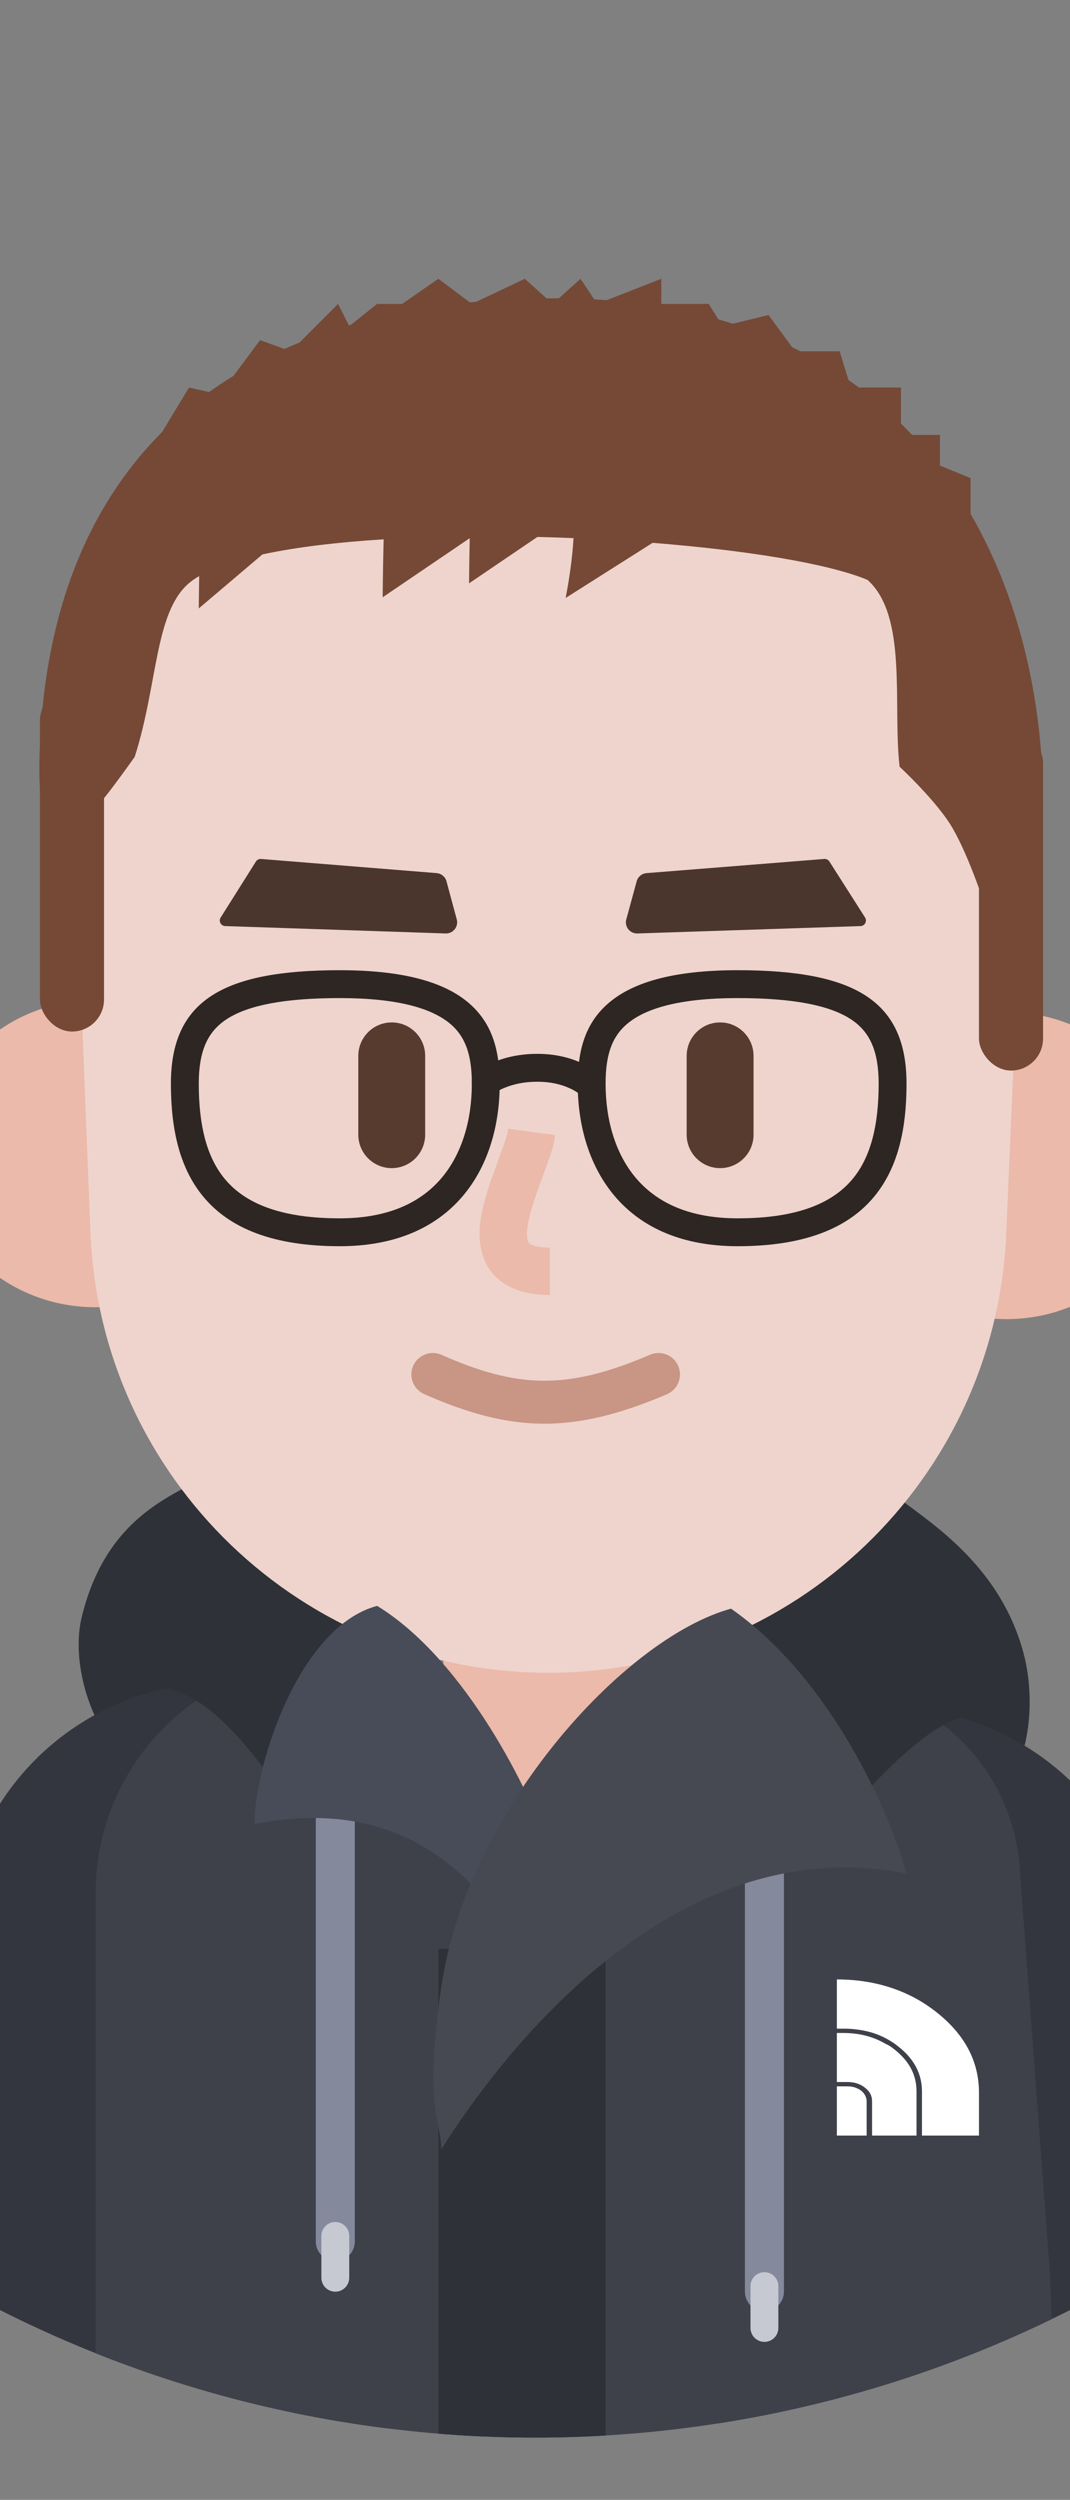 <?xml version="1.0" encoding="UTF-8"?>
<svg viewBox="0 0 576 1345" version="1.1" xmlns="http://www.w3.org/2000/svg" xmlns:xlink="http://www.w3.org/1999/xlink">
    <rect x="0" y="0" width="576" height="1345" fill="#808080" stroke="none"/>
    <!-- Generator: Sketch 55.2 (78181) - https://sketchapp.com -->
    <title>man hoodie</title>
    <desc>Created with Sketch.</desc>
    <defs>
       <clipPath id="manHoodieClipPath">
            <circle r="639" cx="288" cy="672.5"/>
        </clipPath>
    </defs>
    <g clip-path="url(#manHoodieClipPath)">
    <g stroke="none" stroke-width="1" fill="none" fill-rule="evenodd"  transform="translate(-130,150) scale(1.5,1.5)">
        <g transform="translate(-312, -128)">
            <g transform="translate(309, 128)">
                <g transform="translate(151.8, 915)">
                    <path d="M175.967,73.496 C187.728,130.339 192.534,280.029 183.572,342.767 C180.682,362.997 194.738,381.738 214.967,384.628 C235.196,387.518 253.938,373.462 256.828,353.233 C267.004,282.001 261.921,123.697 248.432,58.504 C244.292,38.493 224.714,25.627 204.703,29.767 C184.693,33.908 171.827,53.486 175.967,73.496 Z" fill="#EBBAAA" fill-rule="nonzero"></path>
                    <path d="M22.736,61.974 C14.765,159.101 27.106,286.375 48.523,364.305 C53.937,384.009 74.3,395.592 94.004,390.177 C113.708,384.762 125.292,364.399 119.877,344.695 C111.359,313.7 103.627,268.507 98.983,220.616 C93.789,167.049 92.729,113.833 96.488,68.026 C98.159,47.66 83.004,29.795 62.638,28.124 C42.272,26.453 24.407,41.608 22.736,61.974 Z" fill="#EBBAAA" fill-rule="nonzero"></path>
                    <polygon fill="#32405F" fill-rule="nonzero" points="0.2 0.183 121.341 10.449 121.341 350.26 33.591 350.26"></polygon>
                    <polygon fill="#32405F" fill-rule="nonzero" points="148.033 10.449 272.254 10.449 272.254 350.26 182.273 350.26"></polygon>
                    <path d="M123.2,330 L30.2,330 L30.2,353 C66.519,353 86.881,353 123.2,353 L123.2,330 Z" fill="#2A3144" fill-rule="nonzero"></path>
                    <path d="M272.2,327 L179.2,327 L179.2,350 C215.519,350 235.881,350 272.2,350 L272.2,327 Z" fill="#2A3144" fill-rule="nonzero"></path>
                    <mask fill="white">
                    <path d="M355.366,409 C355.366,378.3 335.64,374.55 303.489,364.03 C287.742,358.88 271.672,354.39 255.366,351.69 C245.119,349.99 242.366,359 224.366,359 C208.314,359 188.288,351.05 184.141,349.33 C183.621,349.11 183.004,348.92 182.59,349.3 C182.49,349.39 182.406,349.51 182.343,349.63 C180.426,353.57 170.366,375.05 170.366,392.24 C170.366,405.39 169.24,418.32 172.866,425 C174.502,428.01 184.717,429.66 188.147,429.66 L349.803,429.66 C352.875,429.66 355.366,412.07 355.366,409 Z"></path>
                    </mask>
                    <path fill="#D0D4DB" fill-rule="nonzero" d="M355.366,409 C355.366,378.3 335.64,374.55 303.489,364.03 C287.742,358.88 271.672,354.39 255.366,351.69 C245.119,349.99 242.366,359 224.366,359 C208.314,359 188.288,351.05 184.141,349.33 C183.621,349.11 183.004,348.92 182.59,349.3 C182.49,349.39 182.406,349.51 182.343,349.63 C180.426,353.57 170.366,375.05 170.366,392.24 C170.366,405.39 169.24,418.32 172.866,425 C174.502,428.01 184.717,429.66 188.147,429.66 L349.803,429.66 C352.875,429.66 355.366,412.07 355.366,409 Z"></path>
                    <path d="M245.844,367.456 C241.216,379.316 215.828,407.996 205.031,413.845 L211.699,426.155 C225.402,418.732 253.053,387.497 258.886,372.544 L245.844,367.456 Z" fill="#DE6161" fill-rule="nonzero" mask="url(#mask-2)"></path>
                    <path d="M313.562,412.003 C306.702,400.107 275.658,383.807 255.605,383.005 C239.174,382.348 224.299,380.984 210.704,378.475 C193.2,375.243 179.922,370.388 172.23,363.911 L164.5,373.089 C174.145,381.211 189.152,386.699 208.526,390.275 C222.777,392.906 238.174,394.317 255.125,394.995 C263.368,395.325 274.239,398.868 284.701,404.361 C293.901,409.192 301.387,414.911 303.167,417.997 L313.562,412.003 Z" fill="#458AD6" fill-rule="nonzero" mask="url(#mask-2)"></path>
                    <path d="M277.062,422.003 C270.256,410.2 246.986,392.107 228.684,386.283 C190.909,374.263 160.316,361.694 145.73,349.411 L138,358.589 C147.21,366.345 161.917,374.101 180.96,381.925 C194.763,387.596 209.422,392.746 225.046,397.718 C240.561,402.655 261.394,418.853 266.667,427.997 L277.062,422.003 Z" fill="#458AD6" fill-rule="nonzero" mask="url(#mask-2)"></path>
                    <path d="M335.221,375.02 C348.17,367.7 343.091,382.2 354.726,388.36 L379.365,435.59 L183.282,435.59 C178.491,428.74 159.629,413.41 174.252,413.41 C206.252,413.41 244.879,414.43 263.358,413.41 C281.837,412.38 334.734,416.08 331.628,399.65 C328.035,380.66 323.415,381.69 335.221,375.02 Z" fill="#AEB5C0" fill-rule="nonzero" mask="url(#mask-2)"></path>
                    <path d="M278.438,371.505 C276.92,373.947 279.281,376.953 282.014,376.056 L304.512,368.677 L296.499,380.079 C295.521,381.471 295.856,383.392 297.248,384.37 C298.64,385.348 300.561,385.013 301.539,383.621 L314.885,364.631 C316.588,362.206 314.221,359.01 311.405,359.934 L288.138,367.565 L295.476,355.755 C296.991,353.316 294.639,350.314 291.908,351.201 L263.348,360.48 C264.263,359.448 265.438,358.365 266.872,357.22 C267.532,356.693 268.219,356.171 269.103,355.518 C269.063,355.548 270.774,354.293 271.213,353.964 C272.574,352.943 272.849,351.013 271.829,349.652 C270.808,348.291 268.877,348.016 267.517,349.036 C267.108,349.343 265.43,350.574 265.445,350.562 C264.504,351.257 263.76,351.823 263.028,352.407 C257.74,356.631 254.785,360.601 254.785,365.5 C254.785,367.592 256.827,369.076 258.816,368.429 L285.795,359.664 L278.438,371.505 Z" fill="#FFFFFF" fill-rule="nonzero" mask="url(#mask-2)"></path>
                    <mask fill="white">
                    <path d="M132.199,409 C132.199,378.3 112.473,374.55 80.322,364.03 C64.575,358.88 48.505,354.39 32.199,351.69 C21.952,349.99 19.199,359 1.199,359 C-14.853,359 -34.879,351.05 -39.026,349.33 C-39.546,349.11 -40.163,348.92 -40.577,349.3 C-40.677,349.39 -40.761,349.51 -40.824,349.63 C-42.741,353.57 -52.801,375.05 -52.801,392.24 C-52.801,405.39 -53.927,418.32 -50.301,425 C-48.665,428.01 -38.45,429.66 -35.02,429.66 L126.636,429.66 C129.708,429.66 132.199,412.07 132.199,409 Z" ></path>
                    </mask>
                    <path d="M132.199,409 C132.199,378.3 112.473,374.55 80.322,364.03 C64.575,358.88 48.505,354.39 32.199,351.69 C21.952,349.99 19.199,359 1.199,359 C-14.853,359 -34.879,351.05 -39.026,349.33 C-39.546,349.11 -40.163,348.92 -40.577,349.3 C-40.677,349.39 -40.761,349.51 -40.824,349.63 C-42.741,353.57 -52.801,375.05 -52.801,392.24 C-52.801,405.39 -53.927,418.32 -50.301,425 C-48.665,428.01 -38.45,429.66 -35.02,429.66 L126.636,429.66 C129.708,429.66 132.199,412.07 132.199,409 Z" fill="#D0D4DB" fill-rule="nonzero" transform="translate(39.616, 389.371) scale(-1, 1) translate(-39.616, -389.371) "></path>
                    <path d="M84.326,367.456 C79.699,379.316 54.311,407.996 43.514,413.845 L50.181,426.155 C63.885,418.732 91.535,387.497 97.369,372.544 L84.326,367.456 Z" fill="#DE6161" fill-rule="nonzero" mask="url(#mask-4)" transform="translate(70.441, 396.805) scale(-1, 1) translate(-70.441, -396.805) "></path>
                    <path d="M137.9,412.003 C131.04,400.107 99.995,383.807 79.942,383.005 C63.512,382.348 48.636,380.984 35.041,378.475 C17.537,375.243 4.259,370.388 -3.433,363.911 L-11.163,373.089 C-1.518,381.211 13.489,386.699 32.863,390.275 C47.114,392.906 62.511,394.317 79.462,394.995 C87.705,395.325 98.576,398.868 109.038,404.361 C118.238,409.192 125.725,414.911 127.504,417.997 L137.9,412.003 Z" fill="#458AD6" fill-rule="nonzero" mask="url(#mask-4)" transform="translate(63.368, 390.954) scale(-1, 1) translate(-63.368, -390.954) "></path>
                    <path d="M164.4,422.003 C157.593,410.2 134.323,392.107 116.022,386.283 C78.246,374.263 47.654,361.694 33.067,349.411 L25.337,358.589 C34.547,366.345 49.255,374.101 68.297,381.925 C82.1,387.596 96.759,392.746 112.383,397.718 C127.898,402.655 148.731,418.853 154.004,427.997 L164.4,422.003 Z" fill="#458AD6" fill-rule="nonzero" mask="url(#mask-4)" transform="translate(94.868, 388.704) scale(-1, 1) translate(-94.868, -388.704) "></path>
                    <path d="M89.461,375.02 C102.41,367.7 97.331,382.2 108.966,388.36 L133.605,435.59 L-62.478,435.59 C-67.269,428.74 -86.131,413.41 -71.508,413.41 C-39.508,413.41 -0.881,414.43 17.598,413.41 C36.077,412.38 88.974,416.08 85.868,399.65 C82.275,380.66 77.655,381.69 89.461,375.02 Z" fill="#AEB5C0" fill-rule="nonzero" mask="url(#mask-4)" transform="translate(28.32, 404.297) scale(-1, 1) translate(-28.32, -404.297) "></path>
                    <path d="M10.594,371.505 C9.076,373.947 11.437,376.953 14.17,376.056 L36.669,368.677 L28.655,380.079 C27.677,381.471 28.013,383.392 29.404,384.37 C30.796,385.348 32.717,385.013 33.695,383.621 L47.041,364.631 C48.745,362.206 46.377,359.01 43.561,359.934 L20.294,367.565 L27.632,355.755 C29.148,353.316 26.795,350.314 24.064,351.201 L-4.496,360.48 C-3.581,359.448 -2.405,358.365 -0.971,357.22 C-0.311,356.693 0.376,356.171 1.26,355.518 C1.219,355.548 2.93,354.293 3.369,353.964 C4.73,352.943 5.006,351.013 3.985,349.652 C2.964,348.291 1.034,348.016 -0.327,349.036 C-0.735,349.343 -2.414,350.574 -2.398,350.562 C-3.34,351.257 -4.084,351.823 -4.815,352.407 C-10.104,356.631 -13.059,360.601 -13.059,365.5 C-13.059,367.592 -11.017,369.076 -9.027,368.429 L17.952,359.664 L10.594,371.505 Z" fill="#FFFFFF" fill-rule="nonzero" mask="url(#mask-4)" transform="translate(17.278, 366.675) scale(-1, 1) translate(-17.278, -366.675) "></path>
                </g>
                <g transform="translate(0.161, 425)" fill-rule="nonzero">
                    <path d="M456.839,68 C448.839,38 425.802,22.667 412.802,13 L359.802,48 C356.802,56.333 355.002,74.4 371.802,80 C392.802,87 401.839,145 430.839,133 C459.839,121 461.999,87.349 456.839,68 Z" fill="#2E3137"></path>
                    <path d="M118.839,55 C128.839,14 158.445,9.667 171.445,0 L224.445,35 C227.445,43.333 229.245,61.4 212.445,67 C191.445,74 182.408,132 153.408,120 C124.408,108 114.094,74.455 118.839,55 Z" fill="#2E3137"></path>
                    <path d="M186.901,215.938 C189.337,212.276 191.911,208.437 194.775,204.189 C198.286,198.981 210.468,181.018 212.595,177.869 C219.521,167.616 224.688,159.853 229.361,152.631 C242.412,132.461 236.641,105.53 216.471,92.479 C196.301,79.427 169.369,85.198 156.318,105.369 C152.017,112.016 147.134,119.352 140.501,129.171 C138.442,132.22 126.231,150.226 122.639,155.554 C119.683,159.939 117.013,163.921 114.471,167.741 C100.143,189.272 89.467,206.299 80.813,221.875 L78.594,226.489 C45.561,307.008 34.98,415.166 46.644,513.142 C49.484,536.998 71.126,554.035 94.982,551.195 C118.837,548.355 135.874,526.714 133.034,502.858 C123.129,419.654 131.941,327.375 158.128,261.87 C165.262,249.241 174.496,234.579 186.901,215.938 Z" fill="#EBBAAA"></path>
                    <rect fill="#EBBAAA" x="248.647" y="23.016" width="76.857" height="115.285" rx="38.428"></rect>
                    <path d="M413.807,291.963 C413.874,292.011 413.941,292.058 414.008,292.106 C413.9,292.029 413.809,291.965 413.735,291.911 L413.807,291.963 Z M413.735,291.911 C413.412,291.681 413.386,291.664 413.572,291.868 C414.347,292.714 415.35,293.989 416.506,295.656 C419.412,299.849 422.688,305.655 426.079,312.76 C433.441,328.187 440.687,348.313 446.747,370.397 C459.836,418.097 465.516,467.482 461.203,500.417 C458.12,523.964 474.709,545.552 498.256,548.636 C521.803,551.72 543.392,535.13 546.475,511.583 C552.48,465.727 545.549,405.468 529.682,347.64 C522.346,320.908 513.399,296.056 503.693,275.719 C491.986,251.188 479.384,233.009 463.67,221.894 C463.118,221.504 462.126,220.481 460.83,218.677 C458.968,216.084 457.004,212.554 455.043,208.145 C450.935,198.911 447.248,186.806 443.837,171.711 C440.843,158.459 433.057,114.676 432.858,113.68 C432.524,112.013 432.196,110.429 431.868,108.913 C426.849,85.701 403.964,70.952 380.752,75.971 C357.54,80.99 342.792,103.875 347.81,127.087 C348.041,128.151 348.28,129.304 348.53,130.553 C348.377,129.792 356.431,175.081 359.952,190.665 C364.5,210.793 369.722,227.937 376.466,243.098 C385.696,263.846 397.567,280.409 413.807,291.963 L413.735,291.911 Z" fill="#EBBAAA"></path>
                    <rect fill="#33363F" transform="translate(144.172, 288.653) rotate(12) translate(-144.172, -288.653) " x="50.097" y="75.91" width="188.149" height="425.485" rx="94.075"></rect>
                    <path d="M123.832,154 C123.832,107.608 161.44,70 207.832,70 L229.32,70 C238.186,70 246.263,75.096 250.08,83.099 L274.832,135 L262.832,333 L274.412,619.6 C274.641,625.27 270.101,630 264.42,630 L133.832,630 C128.31,630 123.832,625.52 123.832,620 L123.832,308 L123.832,154 Z" fill="#3E414A"></path>
                    <rect fill="#33363F" transform="translate(434.317, 303.424) scale(-1, 1) rotate(12) translate(-434.317, -303.424) " x="340.242" y="84.781" width="188.149" height="437.286" rx="94.075"></rect>
                    <rect fill="#2E3137" transform="translate(76.5, 473.075) rotate(17) translate(-76.5, -473.075) " x="9" y="435.075" width="135" height="76" rx="8"></rect>
                    <rect fill="#2E3137" transform="translate(504.5, 476.075) scale(-1, 1) rotate(17) translate(-504.5, -476.075) " x="437" y="438.075" width="135" height="76" rx="8"></rect>
                    <path d="M134.339,83.5 C158.839,69.5 181.686,107 191.686,119 C204.686,104.667 221.939,80.7 220.339,69.5 C213.339,66 199.339,64 170.339,44 L158.839,53 C140.839,57 124.394,89.183 134.339,83.5 Z" fill="#2E3137"></path>
                    <path d="M202.839,111 L202.839,279 C202.839,282.866 205.973,286 209.839,286 C213.705,286 216.839,282.866 216.839,279 L216.839,111 C216.839,107.134 213.705,104 209.839,104 C205.973,104 202.839,107.134 202.839,111 Z" fill="#85899C"></path>
                    <path d="M204.839,277 L204.839,292 C204.839,294.761 207.078,297 209.839,297 C212.601,297 214.839,294.761 214.839,292 L214.839,277 C214.839,274.239 212.601,272 209.839,272 C207.078,272 204.839,274.239 204.839,277 Z" fill="#C6C8D2"></path>
                    <path d="M455.408,144.589 C452.38,104.038 415.979,74.309 375.641,79.443 L344.704,83.381 C341.497,83.789 338.411,84.869 335.649,86.55 L293.839,112 L247.839,192 L247.839,620 C247.839,625.52 252.316,630 257.839,630 L468.463,630 C474.131,630 478.666,625.29 478.457,619.63 L466.339,291 L455.408,144.589 Z" fill="#3E414A"></path>
                    <path d="M389.84,185 C403.832,185 415.941,189.068 425.719,196.846 C435.798,204.864 440.839,214.436 440.839,225.624 L440.839,241 L420.38,241 L420.38,225.145 C420.38,218.924 417.597,213.539 411.955,209.111 C410.6,207.975 409.172,207.077 407.517,206.18 C403.004,203.727 397.664,202.65 392.098,202.65 L389.841,202.65 L389.84,185 Z M418.422,241 L402.476,241 L402.476,228.735 C402.476,226.701 401.649,225.145 399.919,223.829 C398.264,222.454 396.008,221.795 393.751,221.795 L389.84,221.795 L389.84,204.205 L392.097,204.205 C397.963,204.205 403.002,205.522 407.516,208.214 C408.645,208.633 409.773,209.53 410.599,210.188 C415.941,214.437 418.422,219.343 418.422,225.146 L418.422,241 Z M400.521,241 L389.839,241 L389.839,223.352 L393.751,223.352 C395.481,223.352 397.136,223.829 398.564,224.907 C399.693,225.804 400.521,227.18 400.521,228.735 L400.521,241 Z" fill="#FFFFFF"></path>
                    <path d="M341.839,409.708 C341.839,407.617 343.451,405.878 345.537,405.72 L469.689,396.314 C471.954,396.143 473.907,397.889 473.989,400.159 L478.696,531.034 C478.775,533.229 477.069,535.078 474.874,535.174 L346.014,540.817 C343.738,540.917 341.839,539.099 341.839,536.821 L341.839,409.708 Z" fill="#2F3137"></path>
                    <path d="M356.839,129 L356.839,297 C356.839,300.866 359.973,304 363.839,304 C367.705,304 370.839,300.866 370.839,297 L370.839,129 C370.839,125.134 367.705,122 363.839,122 C359.973,122 356.839,125.134 356.839,129 Z" fill="#85899C"></path>
                    <path d="M358.839,295 L358.839,310 C358.839,312.761 361.078,315 363.839,315 C366.601,315 368.839,312.761 368.839,310 L368.839,295 C368.839,292.239 366.601,290 363.839,290 C361.078,290 358.839,292.239 358.839,295 Z" fill="#C6C8D2"></path>
                    <path d="M341.839,402.877 C341.839,400.703 343.576,398.927 345.749,398.878 L470.215,396.081 C472.271,396.035 474.028,397.557 474.276,399.599 L478.302,432.797 C478.589,435.159 476.763,437.248 474.383,437.279 L345.891,438.947 C343.662,438.976 341.839,437.177 341.839,434.948 L341.839,402.877 Z" fill="#474952"></path>
                    <path d="M224.839,409.634 C224.839,407.573 223.273,405.85 221.222,405.652 L125.04,396.409 C122.736,396.188 120.725,397.963 120.659,400.278 L116.949,531.109 C116.888,533.275 118.562,535.096 120.726,535.216 L220.617,540.765 C222.91,540.893 224.839,539.068 224.839,536.772 L224.839,409.634 Z" fill="#2D2E32"></path>
                    <path d="M234.839,402.865 C234.839,400.696 233.11,398.922 230.941,398.866 L121.941,396.094 C119.859,396.041 118.084,397.595 117.862,399.666 L114.306,432.86 C114.055,435.2 115.871,437.251 118.225,437.285 L230.78,438.94 C233.012,438.973 234.839,437.173 234.839,434.941 L234.839,402.865 Z" fill="#474952"></path>
                    <path d="M246.839,174 L306.839,174 L306.839,631 C306.839,634.31 304.153,637 300.839,637 L252.839,637 C249.525,637 246.839,634.31 246.839,631 L246.839,174 Z" fill="#2E3137"></path>
                    <path d="M438.839,91 C427.639,88.6 404.839,112 394.839,124 C381.839,109.667 356.239,78.2 357.839,67 C366.339,67 382.339,71.5 405.339,37 L411.839,53 C425.506,66.667 450.039,93.4 438.839,91 Z" fill="#2E3137"></path>
                </g>
                <g transform="translate(65.767, 0)" fill-rule="nonzero">
                    <ellipse fill="#EBBAAA" cx="58.069" cy="313.809" rx="58.069" ry="55.081"></ellipse>
                    <ellipse fill="#EBBAAA" cx="385.137" cy="318.079" rx="58.069" ry="55.081"></ellipse>
                    <path d="M51.206,211.555 C47.401,115.194 124.49,35 220.925,35 C317.592,35 394.771,115.565 390.62,212.144 L385.012,342.596 C381.231,430.6 308.784,500 220.698,500 C132.392,500 59.846,430.263 56.359,342.025 L51.206,211.555 Z" fill="#EED4CC"></path>
                    <path d="M176.124,400.044 C207.256,413.781 229.4,414.591 263.266,400.077 C267.174,398.402 268.985,393.876 267.31,389.967 C265.634,386.058 261.108,384.248 257.199,385.923 C227.431,398.681 209.712,398.033 182.341,385.956 C178.45,384.239 173.905,386.001 172.188,389.892 C170.471,393.782 172.234,398.328 176.124,400.044 Z" fill="#C99584"></path>
                    <path d="M180.597,213.174 L117.593,208.097 C116.85,208.037 116.136,208.395 115.74,209.025 L103.09,229.106 C102.266,230.413 103.171,232.119 104.716,232.171 L183.828,234.819 C186.516,234.909 188.524,232.375 187.823,229.779 L184.138,216.119 C183.698,214.488 182.281,213.309 180.597,213.174 Z" fill="#4B362D"></path>
                    <path d="M255.928,213.177 L319.709,208.096 C320.447,208.037 321.156,208.39 321.555,209.015 L334.349,229.097 C335.18,230.403 334.276,232.119 332.728,232.171 L252.65,234.821 C249.959,234.91 247.951,232.368 248.66,229.77 L252.387,216.111 C252.831,214.484 254.248,213.311 255.928,213.177 Z" fill="#4B362D"></path>
                    <path d="M152.484,278.728 L152.484,306.995 C152.484,313.622 157.857,318.995 164.484,318.995 C171.112,318.995 176.484,313.622 176.484,306.995 L176.484,278.728 C176.484,272.101 171.112,266.728 164.484,266.728 C157.857,266.728 152.484,272.101 152.484,278.728 Z" fill="#583B2F"></path>
                    <path d="M270.33,278.728 L270.33,306.995 C270.33,313.622 275.703,318.995 282.33,318.995 C288.958,318.995 294.33,313.622 294.33,306.995 L294.33,278.728 C294.33,272.101 288.958,266.728 282.33,266.728 C275.703,266.728 270.33,272.101 270.33,278.728 Z" fill="#583B2F"></path>
                    <rect fill="#754936" x="38.233" y="147" width="23" height="123" rx="11.5"></rect>
                    <path d="M372.233,84.345 C390.882,116.487 398.233,154.126 398.233,188 L376.233,221.5 C376.233,221.5 371.233,206.5 365.733,197 C360.233,187.5 346.733,175 346.733,175 C344.233,152.5 349.733,121 335.233,108 C321.007,102.101 291.732,97.365 258.102,94.711 L226.898,114.483 C228.465,106.31 229.363,99.224 229.723,93.019 C225.415,92.842 221.087,92.701 216.756,92.595 L192.232,109.239 C192.232,109.239 192.264,102.892 192.475,93.035 L161.232,114.239 C161.232,114.239 161.275,105.881 161.581,93.452 C145.197,94.469 130.236,96.234 118.069,98.865 L95.233,118.239 C95.233,118.239 95.255,113.823 95.384,106.637 C94.62,107.08 93.902,107.534 93.233,108 C79.233,117.739 80.9,144.5 72.233,171.5 C54.733,196 35.833,221.4 38.233,167 C40.359,118.799 55.626,81.401 82.111,54.926 L91.733,39 L98.935,40.637 C101.776,38.59 104.709,36.636 107.733,34.775 L117.233,22 L125.955,25.172 C127.738,24.374 129.545,23.602 131.377,22.856 L145.232,9 L149.076,16.687 C149.363,16.603 149.65,16.519 149.938,16.435 L159.232,9 L168.232,9 L181.232,0 L192.512,8.459 C193.285,8.383 194.061,8.31 194.839,8.239 L212.232,0 L220.027,7.015 C221.091,7.005 222.16,7 223.232,7 C223.64,7 224.046,7.001 224.452,7.003 L232.232,0 L237.15,7.376 C238.66,7.459 240.157,7.556 241.642,7.666 L261.233,0 L261.233,9 L278.233,9 L281.708,14.561 C283.457,15.056 285.182,15.575 286.884,16.115 L299.733,13 L308.161,24.534 C309.158,25.014 310.145,25.503 311.122,26 L325.233,26 L328.408,36.321 C329.671,37.198 330.914,38.092 332.137,39 L347.233,39 L347.233,51.922 C348.593,53.26 349.922,54.62 351.221,56 L361.233,56 L361.233,67 L372.233,71.5 L372.233,84.345 Z" fill="#754936"></path>
                    <rect fill="#754936" x="375.233" y="162" width="23" height="122" rx="11.5"></rect>
                    <path d="M206.27,304.844 C205.95,307.176 205.518,308.46 201.695,318.906 C200.775,321.422 200.086,323.375 199.452,325.305 C196.153,335.341 195.015,342.786 196.93,349.552 C199.709,359.373 208.361,364.5 221.232,364.5 L221.232,347.5 C217.775,347.5 215.513,347.002 214.29,346.278 C213.723,345.942 213.485,345.623 213.287,344.923 C212.57,342.39 213.301,337.615 215.602,330.613 C216.167,328.894 216.799,327.102 217.66,324.748 C222.233,312.253 222.537,311.349 223.113,307.156 L206.27,304.844 Z" fill="#EBBAAA"></path>
                    <path d="M201.35,292.093 C201.394,292.058 201.625,291.895 202.039,291.643 C202.82,291.166 203.775,290.676 204.898,290.211 C208.215,288.835 212.161,288 216.732,288 C221.253,288 225.098,288.874 228.288,290.311 C229.364,290.796 230.273,291.305 231.01,291.798 C231.396,292.057 231.607,292.221 231.638,292.248 C233.706,294.078 236.866,293.886 238.696,291.818 C240.526,289.75 240.333,286.59 238.265,284.76 C237.908,284.443 237.344,284.005 236.574,283.49 C235.386,282.693 233.992,281.912 232.396,281.193 C227.949,279.19 222.712,278 216.732,278 C210.804,278 205.563,279.109 201.067,280.973 C199.456,281.642 198.043,282.367 196.832,283.105 C196.051,283.582 195.478,283.986 195.115,284.275 C192.956,285.997 192.602,289.143 194.323,291.302 C196.045,293.461 199.191,293.815 201.35,292.093 Z" fill="#2E2622"></path>
                    <path d="M203.232,288.7 C203.232,304.447 198.744,318.671 189.975,329.014 C180.127,340.628 165.298,347 145.834,347 C122.239,347 106.271,340.754 96.68,329.013 C88.647,319.179 85.233,305.823 85.233,288.7 C85.233,273.765 89.92,263.619 99.789,257.187 C109.455,250.886 124.288,248 145.834,248 C168.961,248 184.184,252.351 193.058,260.587 C200.351,267.357 203.232,276.402 203.232,288.7 Z M193.232,288.7 C193.232,278.925 191.183,272.49 186.255,267.917 C179.531,261.676 166.67,258 145.834,258 C126.053,258 112.94,260.552 105.25,265.565 C98.435,270.006 95.233,276.938 95.233,288.7 C95.233,303.729 98.099,314.943 104.425,322.687 C111.932,331.878 125.029,337 145.834,337 C162.456,337 174.47,331.837 182.348,322.547 C189.467,314.149 193.232,302.218 193.232,288.7 Z" fill="#2E2622"></path>
                    <path d="M231.232,288.7 C231.232,304.447 235.721,318.671 244.49,329.013 C254.338,340.628 269.167,347 288.63,347 C312.226,347 328.194,340.754 337.785,329.013 C345.818,319.179 349.233,305.823 349.233,288.7 C349.233,273.765 344.545,263.619 334.676,257.187 C325.01,250.886 310.177,248 288.63,248 C265.504,248 250.281,252.351 241.407,260.587 C234.114,267.357 231.232,276.402 231.232,288.7 Z M241.232,288.7 C241.232,278.925 243.282,272.49 248.21,267.917 C254.934,261.676 267.795,258 288.63,258 C308.412,258 321.525,260.552 329.215,265.565 C336.03,270.006 339.233,276.938 339.233,288.7 C339.233,303.729 336.366,314.943 330.04,322.687 C322.533,331.878 309.436,337 288.63,337 C272.009,337 259.995,331.837 252.117,322.546 C244.998,314.149 241.232,302.218 241.232,288.7 Z" fill="#2E2622"></path>
                    <path d="M115.233,554.258 C177.232,542.126 202.087,583.687 220.232,612.5 C220.232,603.907 225.232,577.5 220.232,561.5 C214.887,544.393 191.232,495.5 159.232,476 C131.232,483.5 115.233,533.027 115.233,554.258 Z" fill="#484C58"></path>
                    <path d="M349.233,572 C267.233,556 206.232,633 182.232,671 C182.232,659.667 175.897,657.35 182.232,613 C191.232,550 247.565,487.667 286.233,477 C319.233,500 341.233,544 349.233,572 Z" fill="#474952"></path>
                </g>
            </g>
        </g>
    </g>
    </g>
</svg>